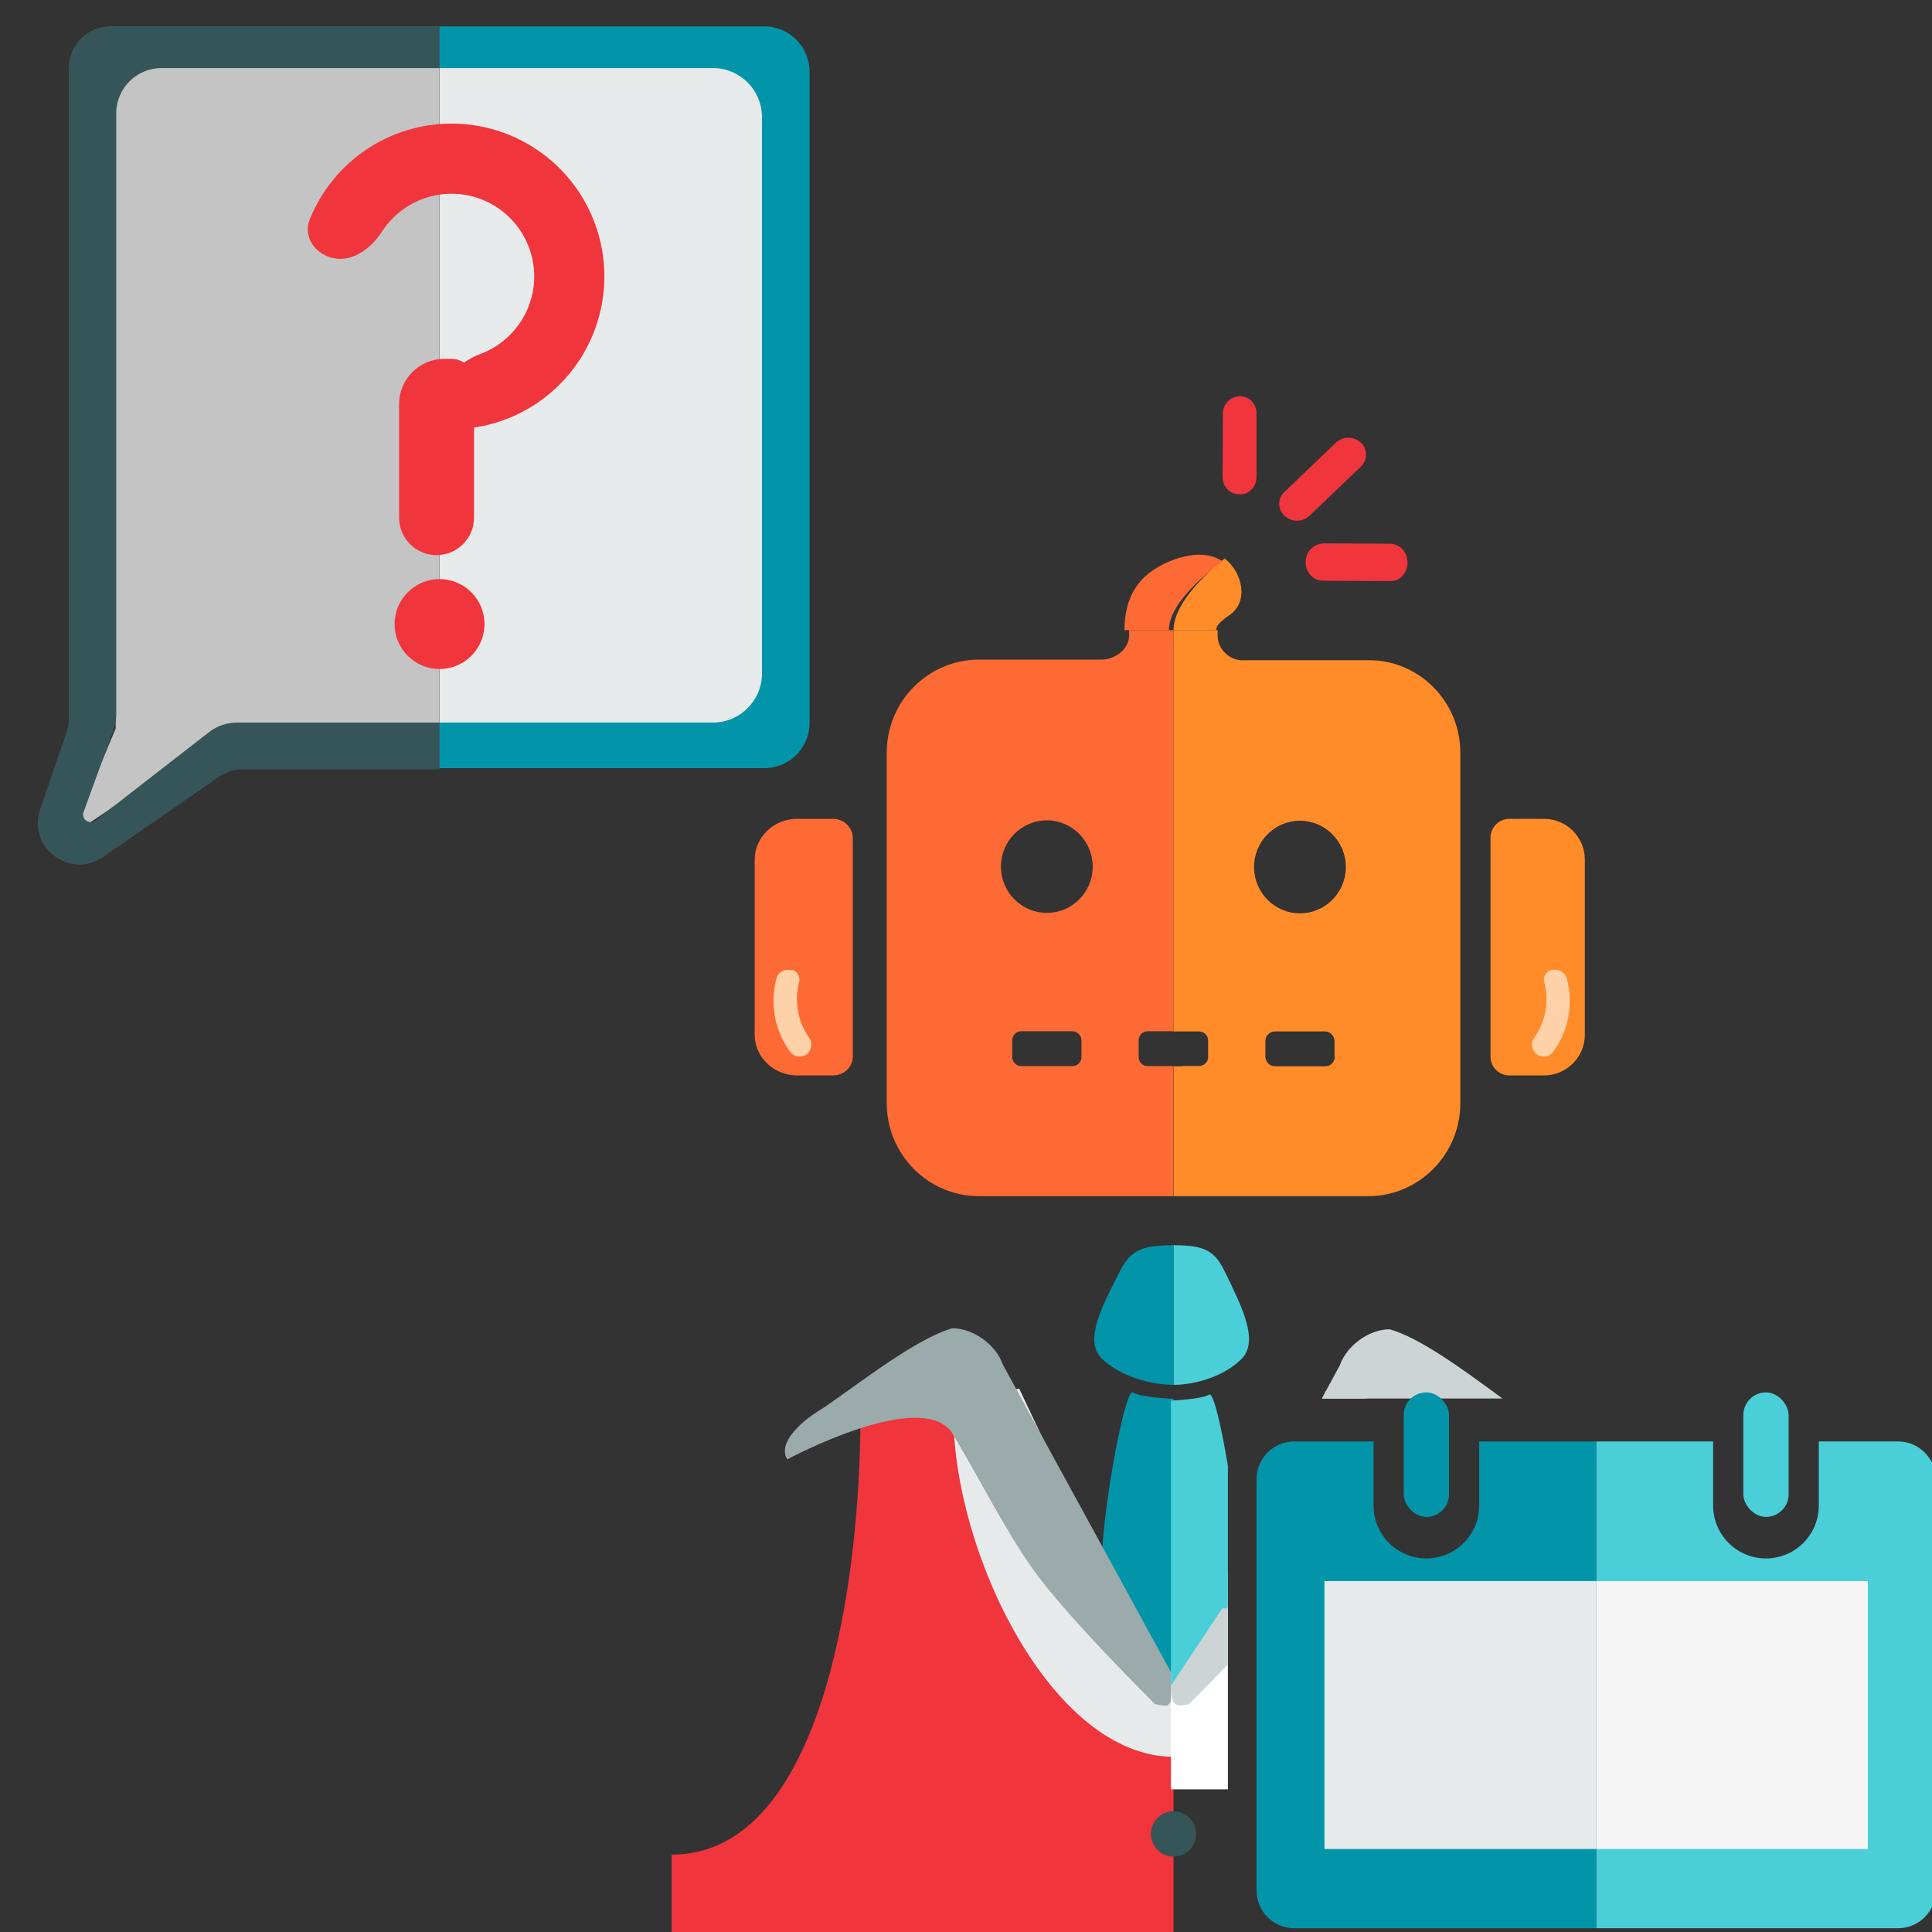 <svg width="512" height="512" viewBox="0 0 512 512" fill="none" xmlns="http://www.w3.org/2000/svg">
<rect x="0" y="0" width="512" height="512" fill="#333333" stroke="none"/>
<g clip-path="url(#clip0_236_179)">
<path d="M220.817 217H216.051H211.203C205.016 217 200 221.909 200 227.783V274.217C200 280.172 205.1 285 211.203 285H216.051H220.817C223.576 285 226 282.827 226 280.011V221.909C225.916 219.334 223.659 217 220.817 217Z" fill="#FD6A33"/>
<path d="M404.566 285H399.984C397.331 285 395 282.83 395 280.017V221.983C395 219.331 397.17 217 399.984 217H404.566H409.228C415.177 217 420 221.903 420 227.771V274.229C420 280.177 415.096 285 409.228 285H404.566Z" fill="#FF8C29"/>
<path d="M362.588 174.966H329.091C325.773 174.966 322.692 171.939 322.692 168.514V167H311V273.346H313.37H317.794C319.137 273.346 320.164 274.461 320.164 275.656V280.117C320.164 281.472 319.058 282.507 317.794 282.507H313.37V282.587H311V317H362.588C376.019 317 387 305.927 387 292.385V199.422C387 185.879 375.94 174.807 362.588 174.966ZM353.74 280.038C353.74 281.472 352.555 282.587 351.212 282.587H337.861C336.518 282.587 335.333 281.392 335.333 280.038V275.895C335.333 274.462 336.518 273.346 337.861 273.346H351.133C352.555 273.346 353.661 274.541 353.661 275.895V280.038H353.74ZM344.497 242.04C337.782 242.04 332.331 236.543 332.331 229.772C332.331 223.001 337.782 217.505 344.497 217.505C351.212 217.505 356.663 223.001 356.663 229.772C356.663 236.543 351.212 242.04 344.497 242.04Z" fill="#FF8C29"/>
<path d="M325.784 163.029C330.916 159.602 329.46 151.893 324.558 148C324.558 148 311 158.201 311 167C314.983 167 322.337 167 322.337 167C322.337 167 321.647 165.832 325.784 163.029Z" fill="#FF8C29"/>
<path d="M310.921 167H299.229V168.354C299.229 172.096 295.437 174.803 291.881 174.803H259.412C245.981 174.803 235 185.869 235 199.404V292.398C235 305.933 245.981 317 259.412 317H310.921V282.525H304.127C302.784 282.525 301.757 281.411 301.757 280.137V275.678C301.757 274.325 302.863 273.29 304.127 273.29H307.761H311V167H310.921ZM286.588 280.137C286.588 281.49 285.482 282.525 284.218 282.525H270.63C269.287 282.525 268.26 281.411 268.26 280.137V275.678C268.26 274.325 269.366 273.29 270.63 273.29H284.218C285.482 273.29 286.588 274.404 286.588 275.678V280.137ZM277.424 241.92C270.709 241.92 265.258 236.427 265.258 229.659C265.258 222.892 270.709 217.398 277.424 217.398C284.139 217.398 289.59 222.971 289.59 229.659C289.59 236.427 284.139 241.92 277.424 241.92Z" fill="#FD6A33"/>
<path d="M306.508 150.514C301.976 153.25 298 157.907 298 167C303.486 167 305.633 167 309.768 167C309.768 158.498 324 148.814 324 148.814C318.911 145.118 310.96 147.779 306.508 150.514Z" fill="#FD6A33"/>
<path d="M211.309 257.957C211.801 258.67 212.047 259.621 211.719 260.493C210.489 265.565 211.473 270.875 214.423 274.996C215.406 276.344 215.079 278.325 213.849 279.355C212.456 280.386 210.489 280.148 209.506 278.88C205.327 273.332 204.015 266.199 205.736 259.383C206.146 257.719 207.785 256.689 209.506 257.085C210.408 257.006 210.817 257.402 211.309 257.957Z" fill="#FFD1A9"/>
<path d="M411.49 257.081C413.118 256.684 414.826 257.794 415.233 259.38C417.023 266.197 415.64 273.331 411.49 278.88C410.514 280.148 408.642 280.386 407.178 279.355C405.957 278.325 405.55 276.422 406.608 274.995C409.537 270.794 410.595 265.562 409.293 260.489C408.968 259.617 409.212 258.666 409.7 257.953C410.188 257.477 410.677 257.081 411.49 257.081Z" fill="#FFD1A9"/>
<path d="M360.629 123.682L346.979 136.721C345.164 138.439 342.245 138.439 340.351 136.643C338.537 134.847 338.537 132.036 340.43 130.318L354.08 117.279C355.895 115.561 358.814 115.561 360.708 117.357C362.444 119.075 362.444 121.886 360.629 123.682Z" fill="#F0353D"/>
<path d="M371.64 152.636C370.764 153.568 369.649 154.076 368.216 153.991L350.698 153.906C348.07 153.906 346 151.789 346 148.911C346 146.286 348.07 144.085 350.778 144L368.295 144.085C370.923 144.085 372.993 146.201 372.993 149.08C373.073 150.519 372.436 151.789 371.64 152.636Z" fill="#F0353D"/>
<path d="M331.65 129.735C330.825 130.599 329.775 131.07 328.425 130.992C325.95 130.992 324 129.028 324 126.359L324.075 109.554C324.075 107.12 326.025 105.079 328.575 105C331.05 105 333 106.963 333 109.633V126.437C332.925 127.772 332.55 128.871 331.65 129.735Z" fill="#F0353D"/>
<path d="M311.078 330C319.621 330 322.051 331.639 324.794 337.416C329.104 346.314 333.728 355.369 329.026 360.131C324.245 364.892 316.486 367 311 367V330H311.078Z" fill="#4ACFD9"/>
<path d="M311 448.318V443.053L296.365 423.512L270.101 368L257.128 370.313L233 387.78L246.527 429.016L290.195 474L311 473.761V448.318Z" fill="#E6EAEA"/>
<path d="M311 465.559C278.767 465.559 252.678 411.512 252.678 375H228.025C228.025 420.079 217.732 491.502 178 491.502V512H311V465.559Z" fill="#F0353D"/>
<path d="M310.918 330C301.948 330 299.397 331.639 296.517 337.416C291.991 346.314 287.136 355.369 292.073 360.131C297.093 364.892 305.24 367 311 367V330H310.918Z" fill="#0295AA"/>
<path d="M311 370.702C311 370.702 302.588 370.384 300.232 369.035C297.961 367.687 291.231 405.296 292.072 416.325C292.914 427.354 296.531 425.529 296.531 425.529L311 446V370.702Z" fill="#0295AA"/>
<path d="M252.395 352C257.936 352 263.959 356.384 265.726 361.564L310.457 443.418C311.421 446.606 311.019 450.113 309.895 451.468C309.333 452.105 309.413 452.185 306.121 451.627C306.121 451.627 283.072 428.912 273.837 416C265.967 404.842 260.265 393.046 252.556 380.135C244.846 367.223 208.627 386.75 208.627 386.75C205.736 381.968 213.606 375.99 216.658 374.077C223.564 369.933 241.473 355.108 252.395 352Z" fill="#9BAAAB"/>
<path d="M311 492C314.314 492 317 489.314 317 486C317 482.686 314.314 480 311 480C307.686 480 305 482.686 305 486C305 489.314 307.686 492 311 492Z" fill="#365558"/>
<path fill-rule="evenodd" clip-rule="evenodd" d="M310.314 443.378V448.858V474.195H325.405V423.086L325.008 423.919L310.314 443.378ZM350.429 370.626H362.61L351.377 368.64L350.429 370.626Z" fill="white"/>
<path fill-rule="evenodd" clip-rule="evenodd" d="M395.739 368.84C387.465 362.784 376.083 354.455 368.294 352.278C362.734 352.278 356.857 356.647 355.03 361.889L350.292 370.625H398.184C397.406 370.06 396.589 369.462 395.739 368.84ZM325.405 441.077V416.512L310.791 443.458C309.838 446.555 310.235 450.526 311.347 451.479C312.141 452.035 312.538 452.194 315.08 451.638C315.08 451.638 319.592 447.174 325.405 441.077Z" fill="#CDD4D5"/>
<path fill-rule="evenodd" clip-rule="evenodd" d="M320.481 369.591C318.257 370.862 310.314 371.18 310.314 371.18V446.712L323.975 426.141C323.975 426.141 324.615 426.483 325.405 425.977V388.464C323.653 377.928 321.547 368.959 320.481 369.591Z" fill="#4ACFD9"/>
<rect x="116.526" y="16.845" width="87" height="178" fill="#E6EAEA"/>
<path fill-rule="evenodd" clip-rule="evenodd" d="M116.475 16.986H30.662V122.106V193.062L18.714 221.444L60.805 193.062H116.475V16.986Z" fill="#C4C4C4"/>
<path fill-rule="evenodd" clip-rule="evenodd" d="M26.448 7.526H116.259V18.038H188.932C196.111 18.038 201.932 23.858 201.932 31.038V178.486C201.932 185.665 196.111 191.486 188.932 191.486H116.259V203.574H202.546C209.173 203.574 214.546 198.201 214.546 191.574V19C214.546 12.373 209.173 7 202.546 7H29.972C28.746 7 27.562 7.184 26.448 7.526Z" fill="#0295AA"/>
<path fill-rule="evenodd" clip-rule="evenodd" d="M29.23 7H116.475L116.475 18.038H42.802C36.175 18.038 30.802 23.411 30.802 30.038V189.363C30.802 190.767 30.556 192.161 30.074 193.48L22.151 215.175C21.462 217.061 23.671 218.673 25.256 217.441L55.41 194.01C57.516 192.374 60.107 191.486 62.773 191.486H116.475V203.883H64.332C62.097 203.883 59.914 204.565 58.075 205.836L27.293 227.126C18.563 233.165 7.189 224.556 10.63 214.514L17.636 194.066C18.029 192.918 18.23 191.714 18.23 190.501V18C18.23 11.925 23.154 7 29.23 7Z" fill="#365558"/>
<path d="M117.74 104.41C117.424 109.532 121.367 114.049 126.426 113.192C131.05 112.408 135.525 110.824 139.645 108.487C146.475 104.612 152.032 98.836 155.638 91.86C159.245 84.885 160.746 77.012 159.959 69.199C159.172 61.386 156.131 53.97 151.206 47.854C146.281 41.738 139.684 37.186 132.218 34.751C124.753 32.316 116.74 32.104 109.156 34.141C101.572 36.177 94.744 40.374 89.502 46.221C86.341 49.748 83.838 53.783 82.087 58.133C80.171 62.893 83.743 67.708 88.815 68.492V68.492C93.886 69.275 98.491 65.597 101.291 61.297C101.901 60.359 102.585 59.466 103.339 58.625C106.175 55.461 109.871 53.189 113.976 52.087C118.08 50.985 122.416 51.1 126.457 52.417C130.497 53.735 134.068 56.199 136.733 59.509C139.399 62.819 141.045 66.832 141.47 71.061C141.896 75.29 141.084 79.551 139.132 83.326C137.18 87.101 134.173 90.227 130.476 92.324C129.495 92.881 128.476 93.359 127.429 93.755C122.631 95.574 118.056 99.289 117.74 104.41V104.41Z" fill="#F0353D"/>
<path d="M105.762 107.098C105.762 100.47 111.135 95.098 117.762 95.098H119.617C122.93 95.098 125.617 97.784 125.617 101.098V137.189C125.617 142.672 121.172 147.116 115.69 147.116V147.116C110.207 147.116 105.762 142.672 105.762 137.189V107.098Z" fill="#F0353D"/>
<circle cx="116.484" cy="165.382" r="11.913" fill="#F0353D"/>
<rect x="372" y="369" width="12" height="33" rx="6" fill="#0295AA"/>
<rect x="462" y="369" width="12" height="33" rx="6" fill="#4ACFD9"/>
<path fill-rule="evenodd" clip-rule="evenodd" d="M454 382H423V511H503C508.523 511 513 506.523 513 501V392C513 386.477 508.523 382 503 382H482V399C482 406.732 475.732 413 468 413C460.268 413 454 406.732 454 399V382Z" fill="#4ACFD9"/>
<path fill-rule="evenodd" clip-rule="evenodd" d="M364 382H343C337.477 382 333 386.477 333 392V501C333 506.523 337.477 511 343 511H423V382H392V399C392 406.732 385.732 413 378 413C370.268 413 364 406.732 364 399V382Z" fill="#0295AA"/>
<rect x="351" y="419" width="72" height="71" fill="#E6EAEA"/>
<rect x="423" y="419" width="72" height="71" fill="#F5F5F5"/>
</g>
<defs>
<clipPath id="clip0_236_179">
<rect width="512" height="512" fill="white"/>
</clipPath>
</defs>
</svg>

